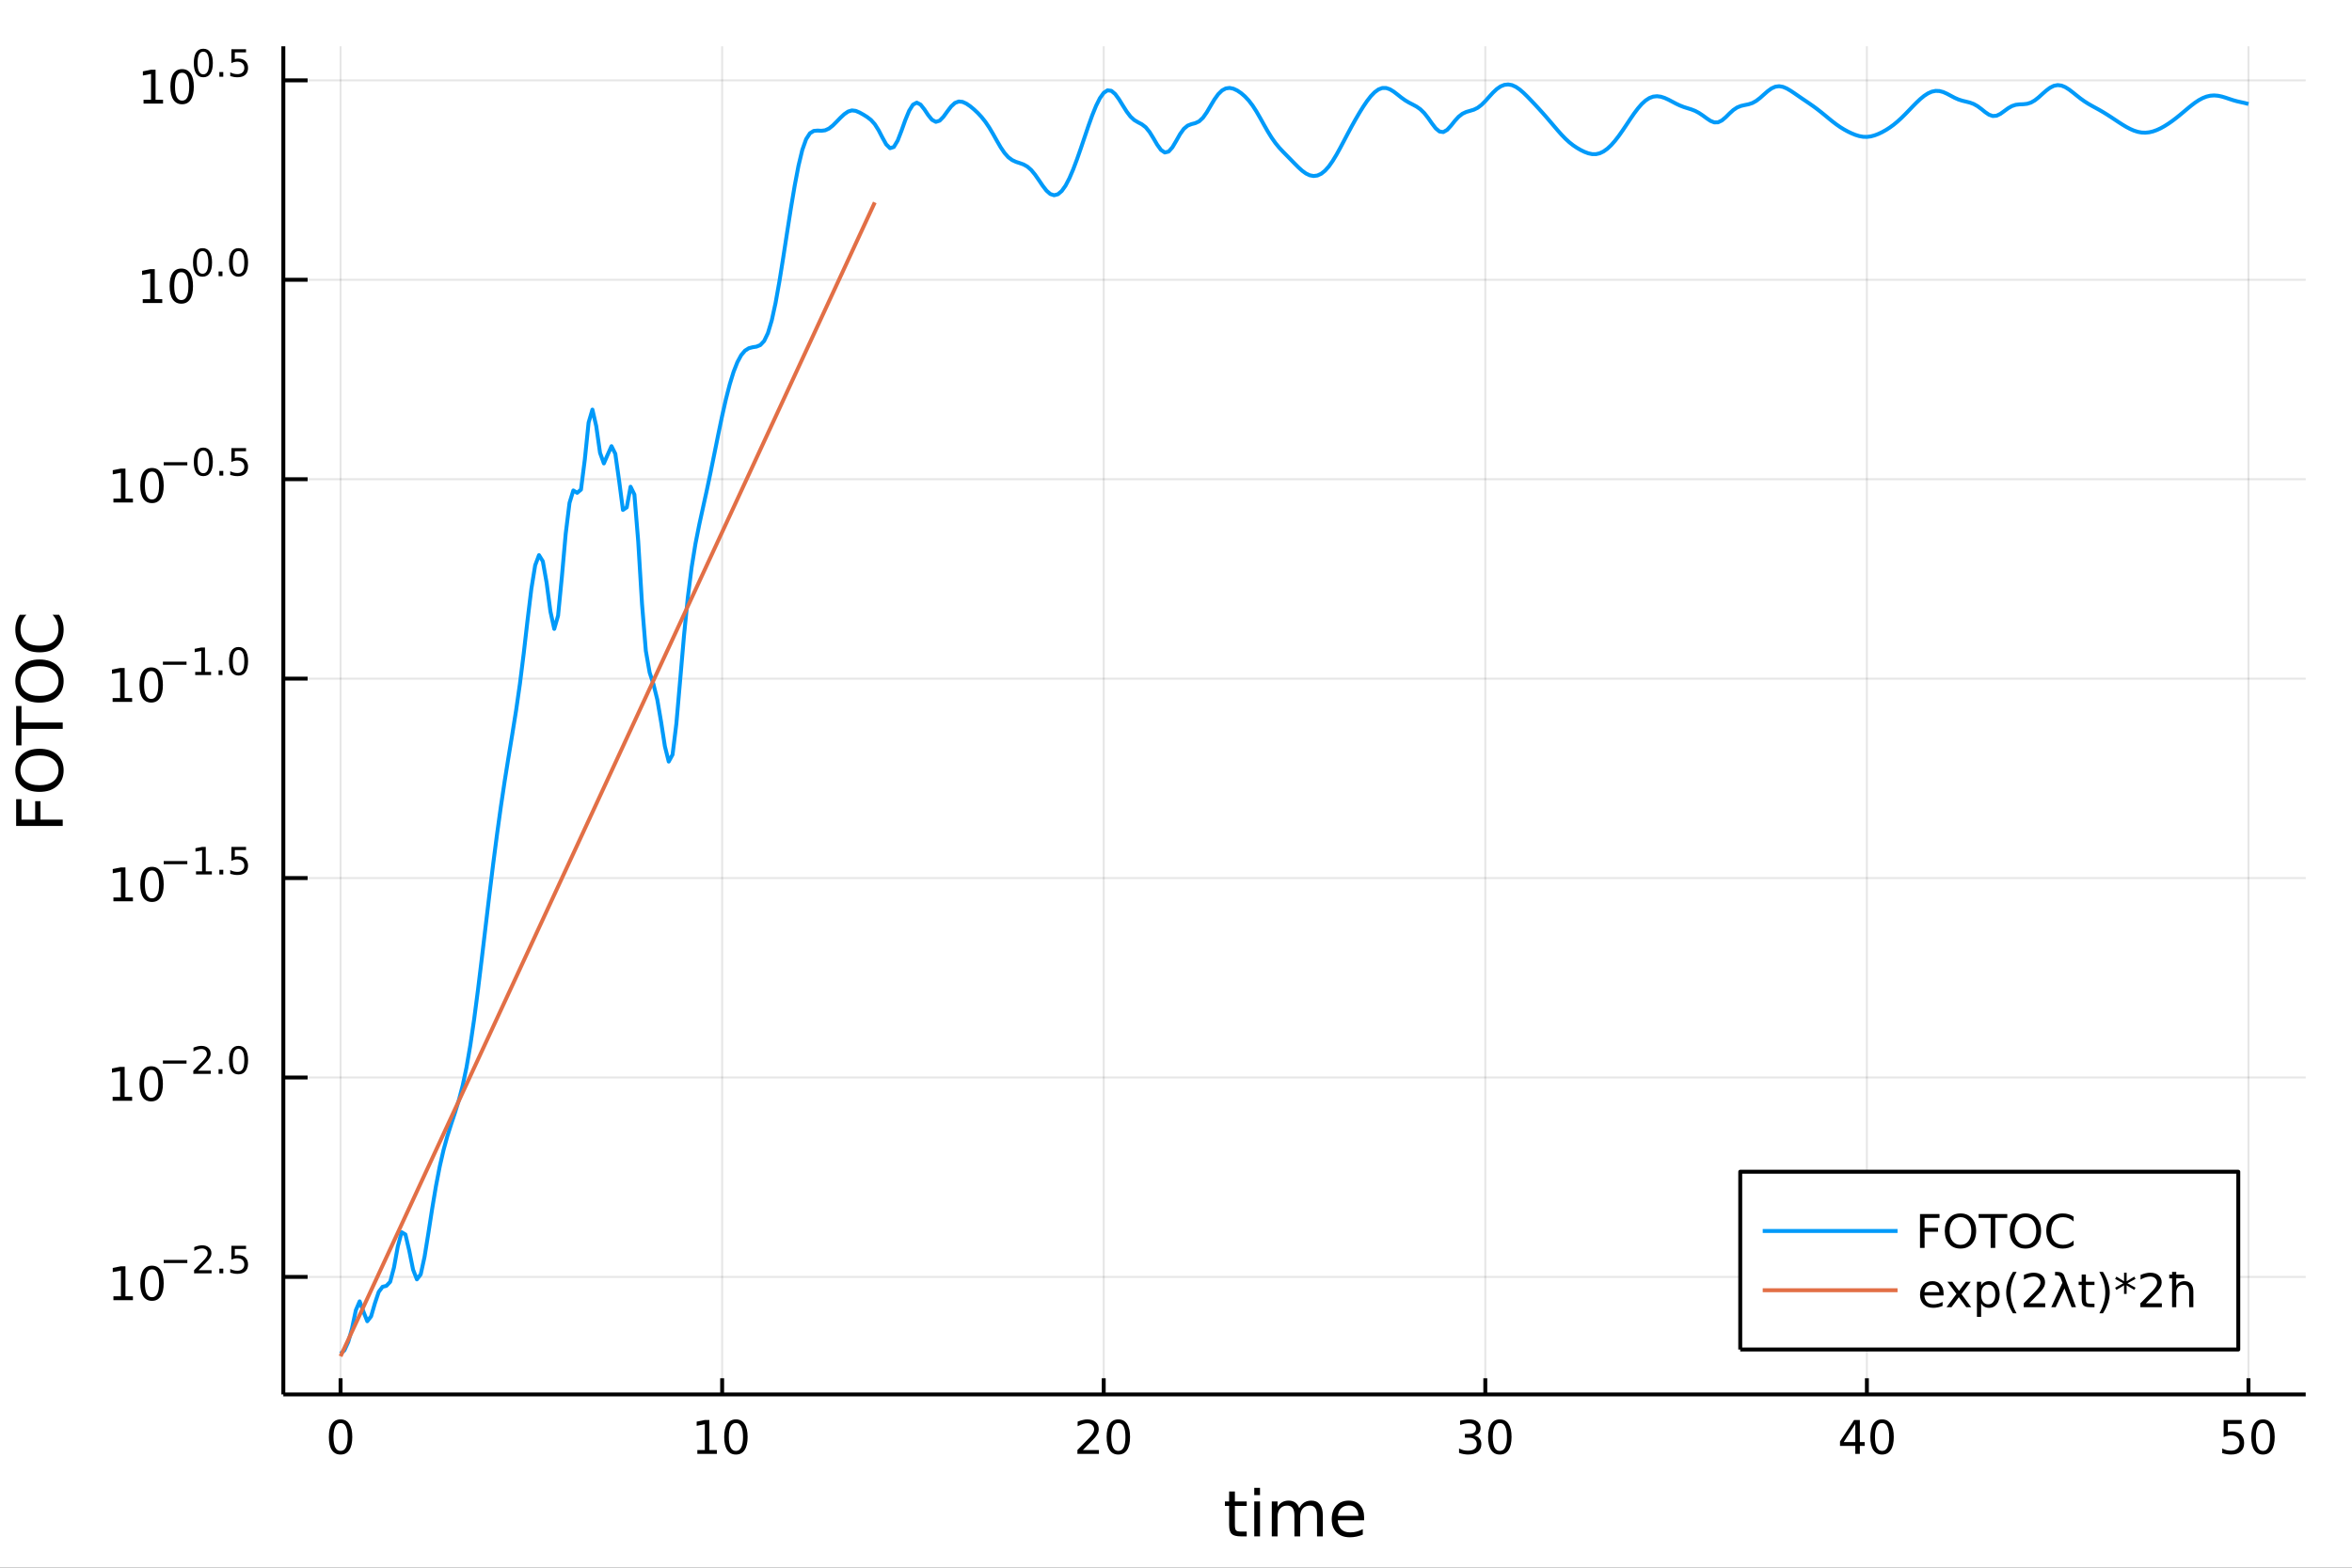 <?xml version="1.0" encoding="utf-8"?>
<svg xmlns="http://www.w3.org/2000/svg" xmlns:xlink="http://www.w3.org/1999/xlink" width="600" height="400" viewBox="0 0 2400 1600">
<rect x="0" y="0" width="2400" height="1600" fill="#333333" stroke="none"/>
<defs>
  <clipPath id="clip290">
    <rect x="0" y="0" width="2400" height="1600"/>
  </clipPath>
</defs>
<path clip-path="url(#clip290)" d="
M0 1600 L2400 1600 L2400 0 L0 0  Z
  " fill="#ffffff" fill-rule="evenodd" fill-opacity="1"/>
<defs>
  <clipPath id="clip291">
    <rect x="480" y="0" width="1681" height="1600"/>
  </clipPath>
</defs>
<path clip-path="url(#clip290)" d="
M289.119 1423.18 L2352.76 1423.18 L2352.76 47.244 L289.119 47.244  Z
  " fill="#ffffff" fill-rule="evenodd" fill-opacity="1"/>
<defs>
  <clipPath id="clip292">
    <rect x="289" y="47" width="2065" height="1377"/>
  </clipPath>
</defs>
<polyline clip-path="url(#clip292)" style="stroke:#000000; stroke-linecap:butt; stroke-linejoin:round; stroke-width:2; stroke-opacity:0.1; fill:none" points="
  347.524,1423.18 347.524,47.244 
  "/>
<polyline clip-path="url(#clip292)" style="stroke:#000000; stroke-linecap:butt; stroke-linejoin:round; stroke-width:2; stroke-opacity:0.1; fill:none" points="
  736.89,1423.18 736.89,47.244 
  "/>
<polyline clip-path="url(#clip292)" style="stroke:#000000; stroke-linecap:butt; stroke-linejoin:round; stroke-width:2; stroke-opacity:0.1; fill:none" points="
  1126.25,1423.18 1126.25,47.244 
  "/>
<polyline clip-path="url(#clip292)" style="stroke:#000000; stroke-linecap:butt; stroke-linejoin:round; stroke-width:2; stroke-opacity:0.1; fill:none" points="
  1515.62,1423.18 1515.62,47.244 
  "/>
<polyline clip-path="url(#clip292)" style="stroke:#000000; stroke-linecap:butt; stroke-linejoin:round; stroke-width:2; stroke-opacity:0.1; fill:none" points="
  1904.99,1423.18 1904.99,47.244 
  "/>
<polyline clip-path="url(#clip292)" style="stroke:#000000; stroke-linecap:butt; stroke-linejoin:round; stroke-width:2; stroke-opacity:0.1; fill:none" points="
  2294.35,1423.18 2294.35,47.244 
  "/>
<polyline clip-path="url(#clip290)" style="stroke:#000000; stroke-linecap:butt; stroke-linejoin:round; stroke-width:4; stroke-opacity:1; fill:none" points="
  289.119,1423.18 2352.76,1423.18 
  "/>
<polyline clip-path="url(#clip290)" style="stroke:#000000; stroke-linecap:butt; stroke-linejoin:round; stroke-width:4; stroke-opacity:1; fill:none" points="
  347.524,1423.18 347.524,1406.67 
  "/>
<polyline clip-path="url(#clip290)" style="stroke:#000000; stroke-linecap:butt; stroke-linejoin:round; stroke-width:4; stroke-opacity:1; fill:none" points="
  736.89,1423.18 736.89,1406.67 
  "/>
<polyline clip-path="url(#clip290)" style="stroke:#000000; stroke-linecap:butt; stroke-linejoin:round; stroke-width:4; stroke-opacity:1; fill:none" points="
  1126.25,1423.18 1126.25,1406.67 
  "/>
<polyline clip-path="url(#clip290)" style="stroke:#000000; stroke-linecap:butt; stroke-linejoin:round; stroke-width:4; stroke-opacity:1; fill:none" points="
  1515.62,1423.18 1515.62,1406.67 
  "/>
<polyline clip-path="url(#clip290)" style="stroke:#000000; stroke-linecap:butt; stroke-linejoin:round; stroke-width:4; stroke-opacity:1; fill:none" points="
  1904.99,1423.18 1904.99,1406.67 
  "/>
<polyline clip-path="url(#clip290)" style="stroke:#000000; stroke-linecap:butt; stroke-linejoin:round; stroke-width:4; stroke-opacity:1; fill:none" points="
  2294.35,1423.18 2294.35,1406.67 
  "/>
<path clip-path="url(#clip290)" d="M347.524 1452.37 Q343.913 1452.37 342.084 1455.94 Q340.279 1459.48 340.279 1466.61 Q340.279 1473.71 342.084 1477.28 Q343.913 1480.82 347.524 1480.82 Q351.158 1480.82 352.964 1477.28 Q354.793 1473.71 354.793 1466.61 Q354.793 1459.48 352.964 1455.94 Q351.158 1452.37 347.524 1452.37 M347.524 1448.67 Q353.334 1448.67 356.39 1453.27 Q359.469 1457.86 359.469 1466.61 Q359.469 1475.33 356.39 1479.94 Q353.334 1484.52 347.524 1484.52 Q341.714 1484.52 338.635 1479.94 Q335.58 1475.33 335.58 1466.61 Q335.58 1457.86 338.635 1453.27 Q341.714 1448.67 347.524 1448.67 Z" fill="#000000" fill-rule="evenodd" fill-opacity="1" /><path clip-path="url(#clip290)" d="M711.577 1479.92 L719.216 1479.92 L719.216 1453.55 L710.906 1455.22 L710.906 1450.96 L719.17 1449.29 L723.846 1449.29 L723.846 1479.92 L731.484 1479.92 L731.484 1483.85 L711.577 1483.85 L711.577 1479.92 Z" fill="#000000" fill-rule="evenodd" fill-opacity="1" /><path clip-path="url(#clip290)" d="M750.929 1452.37 Q747.318 1452.37 745.489 1455.94 Q743.684 1459.48 743.684 1466.61 Q743.684 1473.71 745.489 1477.28 Q747.318 1480.82 750.929 1480.82 Q754.563 1480.82 756.369 1477.28 Q758.197 1473.71 758.197 1466.61 Q758.197 1459.48 756.369 1455.94 Q754.563 1452.37 750.929 1452.37 M750.929 1448.67 Q756.739 1448.67 759.795 1453.27 Q762.873 1457.86 762.873 1466.61 Q762.873 1475.33 759.795 1479.94 Q756.739 1484.52 750.929 1484.52 Q745.119 1484.52 742.04 1479.94 Q738.984 1475.33 738.984 1466.61 Q738.984 1457.86 742.04 1453.27 Q745.119 1448.67 750.929 1448.67 Z" fill="#000000" fill-rule="evenodd" fill-opacity="1" /><path clip-path="url(#clip290)" d="M1105.03 1479.92 L1121.35 1479.92 L1121.35 1483.85 L1099.4 1483.85 L1099.4 1479.92 Q1102.07 1477.16 1106.65 1472.53 Q1111.26 1467.88 1112.44 1466.54 Q1114.68 1464.01 1115.56 1462.28 Q1116.46 1460.52 1116.46 1458.83 Q1116.46 1456.07 1114.52 1454.34 Q1112.6 1452.6 1109.5 1452.6 Q1107.3 1452.6 1104.84 1453.37 Q1102.41 1454.13 1099.63 1455.68 L1099.63 1450.96 Q1102.46 1449.82 1104.91 1449.25 Q1107.37 1448.67 1109.4 1448.67 Q1114.77 1448.67 1117.97 1451.35 Q1121.16 1454.04 1121.16 1458.53 Q1121.16 1460.66 1120.35 1462.58 Q1119.57 1464.48 1117.46 1467.07 Q1116.88 1467.74 1113.78 1470.96 Q1110.68 1474.15 1105.03 1479.92 Z" fill="#000000" fill-rule="evenodd" fill-opacity="1" /><path clip-path="url(#clip290)" d="M1141.16 1452.37 Q1137.55 1452.37 1135.72 1455.94 Q1133.92 1459.48 1133.92 1466.61 Q1133.92 1473.71 1135.72 1477.28 Q1137.55 1480.82 1141.16 1480.82 Q1144.8 1480.82 1146.6 1477.28 Q1148.43 1473.71 1148.43 1466.61 Q1148.43 1459.48 1146.6 1455.94 Q1144.8 1452.37 1141.16 1452.37 M1141.16 1448.67 Q1146.97 1448.67 1150.03 1453.27 Q1153.11 1457.86 1153.11 1466.61 Q1153.11 1475.33 1150.03 1479.94 Q1146.97 1484.52 1141.16 1484.52 Q1135.35 1484.52 1132.27 1479.94 Q1129.22 1475.33 1129.22 1466.61 Q1129.22 1457.86 1132.27 1453.27 Q1135.35 1448.67 1141.16 1448.67 Z" fill="#000000" fill-rule="evenodd" fill-opacity="1" /><path clip-path="url(#clip290)" d="M1504.46 1465.22 Q1507.82 1465.94 1509.69 1468.2 Q1511.59 1470.47 1511.59 1473.81 Q1511.59 1478.92 1508.07 1481.72 Q1504.56 1484.52 1498.07 1484.52 Q1495.9 1484.52 1493.58 1484.08 Q1491.29 1483.67 1488.84 1482.81 L1488.84 1478.3 Q1490.78 1479.43 1493.1 1480.01 Q1495.41 1480.59 1497.94 1480.59 Q1502.33 1480.59 1504.63 1478.85 Q1506.94 1477.12 1506.94 1473.81 Q1506.94 1470.75 1504.79 1469.04 Q1502.66 1467.3 1498.84 1467.3 L1494.81 1467.3 L1494.81 1463.46 L1499.02 1463.46 Q1502.47 1463.46 1504.3 1462.09 Q1506.13 1460.7 1506.13 1458.11 Q1506.13 1455.45 1504.23 1454.04 Q1502.36 1452.6 1498.84 1452.6 Q1496.92 1452.6 1494.72 1453.02 Q1492.52 1453.44 1489.88 1454.31 L1489.88 1450.15 Q1492.54 1449.41 1494.86 1449.04 Q1497.19 1448.67 1499.25 1448.67 Q1504.58 1448.67 1507.68 1451.1 Q1510.78 1453.5 1510.78 1457.63 Q1510.78 1460.5 1509.14 1462.49 Q1507.5 1464.45 1504.46 1465.22 Z" fill="#000000" fill-rule="evenodd" fill-opacity="1" /><path clip-path="url(#clip290)" d="M1530.46 1452.37 Q1526.85 1452.37 1525.02 1455.94 Q1523.21 1459.48 1523.21 1466.61 Q1523.21 1473.71 1525.02 1477.28 Q1526.85 1480.82 1530.46 1480.82 Q1534.09 1480.82 1535.9 1477.28 Q1537.73 1473.71 1537.73 1466.61 Q1537.73 1459.48 1535.9 1455.94 Q1534.09 1452.37 1530.46 1452.37 M1530.46 1448.67 Q1536.27 1448.67 1539.32 1453.27 Q1542.4 1457.86 1542.4 1466.61 Q1542.4 1475.33 1539.32 1479.94 Q1536.27 1484.52 1530.46 1484.52 Q1524.65 1484.52 1521.57 1479.94 Q1518.51 1475.33 1518.51 1466.61 Q1518.51 1457.86 1521.57 1453.27 Q1524.65 1448.67 1530.46 1448.67 Z" fill="#000000" fill-rule="evenodd" fill-opacity="1" /><path clip-path="url(#clip290)" d="M1893.16 1453.37 L1881.35 1471.81 L1893.16 1471.81 L1893.16 1453.37 M1891.93 1449.29 L1897.81 1449.29 L1897.81 1471.81 L1902.74 1471.81 L1902.74 1475.7 L1897.81 1475.7 L1897.81 1483.85 L1893.16 1483.85 L1893.16 1475.7 L1877.56 1475.7 L1877.56 1471.19 L1891.93 1449.29 Z" fill="#000000" fill-rule="evenodd" fill-opacity="1" /><path clip-path="url(#clip290)" d="M1920.47 1452.37 Q1916.86 1452.37 1915.03 1455.94 Q1913.23 1459.48 1913.23 1466.61 Q1913.23 1473.71 1915.03 1477.28 Q1916.86 1480.82 1920.47 1480.82 Q1924.11 1480.82 1925.91 1477.28 Q1927.74 1473.71 1927.74 1466.61 Q1927.74 1459.48 1925.91 1455.94 Q1924.11 1452.37 1920.47 1452.37 M1920.47 1448.67 Q1926.28 1448.67 1929.34 1453.27 Q1932.42 1457.86 1932.42 1466.61 Q1932.42 1475.33 1929.34 1479.94 Q1926.28 1484.52 1920.47 1484.52 Q1914.66 1484.52 1911.58 1479.94 Q1908.53 1475.33 1908.53 1466.61 Q1908.53 1457.86 1911.58 1453.27 Q1914.66 1448.67 1920.47 1448.67 Z" fill="#000000" fill-rule="evenodd" fill-opacity="1" /><path clip-path="url(#clip290)" d="M2269.05 1449.29 L2287.41 1449.29 L2287.41 1453.23 L2273.33 1453.23 L2273.33 1461.7 Q2274.35 1461.35 2275.37 1461.19 Q2276.39 1461 2277.41 1461 Q2283.19 1461 2286.57 1464.18 Q2289.95 1467.35 2289.95 1472.76 Q2289.95 1478.34 2286.48 1481.44 Q2283.01 1484.52 2276.69 1484.52 Q2274.51 1484.52 2272.24 1484.15 Q2270 1483.78 2267.59 1483.04 L2267.59 1478.34 Q2269.68 1479.48 2271.9 1480.03 Q2274.12 1480.59 2276.6 1480.59 Q2280.6 1480.59 2282.94 1478.48 Q2285.28 1476.38 2285.28 1472.76 Q2285.28 1469.15 2282.94 1467.05 Q2280.6 1464.94 2276.6 1464.94 Q2274.72 1464.94 2272.85 1465.36 Q2270.99 1465.77 2269.05 1466.65 L2269.05 1449.29 Z" fill="#000000" fill-rule="evenodd" fill-opacity="1" /><path clip-path="url(#clip290)" d="M2309.17 1452.37 Q2305.55 1452.37 2303.73 1455.94 Q2301.92 1459.48 2301.92 1466.61 Q2301.92 1473.71 2303.73 1477.28 Q2305.55 1480.82 2309.17 1480.82 Q2312.8 1480.82 2314.61 1477.28 Q2316.43 1473.71 2316.43 1466.61 Q2316.43 1459.48 2314.61 1455.94 Q2312.8 1452.37 2309.17 1452.37 M2309.17 1448.67 Q2314.98 1448.67 2318.03 1453.27 Q2321.11 1457.86 2321.11 1466.61 Q2321.11 1475.33 2318.03 1479.94 Q2314.98 1484.52 2309.17 1484.52 Q2303.36 1484.52 2300.28 1479.94 Q2297.22 1475.33 2297.22 1466.61 Q2297.22 1457.86 2300.28 1453.27 Q2303.36 1448.67 2309.17 1448.67 Z" fill="#000000" fill-rule="evenodd" fill-opacity="1" /><path clip-path="url(#clip290)" d="M1260.1 1522.27 L1260.1 1532.4 L1272.16 1532.4 L1272.16 1536.95 L1260.1 1536.95 L1260.1 1556.3 Q1260.1 1560.66 1261.28 1561.9 Q1262.48 1563.14 1266.14 1563.14 L1272.16 1563.14 L1272.16 1568.04 L1266.14 1568.04 Q1259.37 1568.04 1256.79 1565.53 Q1254.21 1562.98 1254.21 1556.3 L1254.21 1536.95 L1249.91 1536.95 L1249.91 1532.4 L1254.21 1532.4 L1254.21 1522.27 L1260.1 1522.27 Z" fill="#000000" fill-rule="evenodd" fill-opacity="1" /><path clip-path="url(#clip290)" d="M1279.86 1532.4 L1285.72 1532.4 L1285.72 1568.04 L1279.86 1568.04 L1279.86 1532.4 M1279.86 1518.52 L1285.72 1518.52 L1285.72 1525.93 L1279.86 1525.93 L1279.86 1518.52 Z" fill="#000000" fill-rule="evenodd" fill-opacity="1" /><path clip-path="url(#clip290)" d="M1325.73 1539.24 Q1327.92 1535.29 1330.98 1533.41 Q1334.04 1531.54 1338.17 1531.54 Q1343.74 1531.54 1346.77 1535.45 Q1349.79 1539.33 1349.79 1546.53 L1349.79 1568.04 L1343.9 1568.04 L1343.9 1546.72 Q1343.9 1541.59 1342.09 1539.11 Q1340.27 1536.63 1336.55 1536.63 Q1332 1536.63 1329.36 1539.65 Q1326.71 1542.68 1326.71 1547.9 L1326.71 1568.04 L1320.83 1568.04 L1320.83 1546.72 Q1320.83 1541.56 1319.01 1539.11 Q1317.2 1536.63 1313.41 1536.63 Q1308.92 1536.63 1306.28 1539.68 Q1303.64 1542.71 1303.64 1547.9 L1303.64 1568.04 L1297.75 1568.04 L1297.75 1532.4 L1303.64 1532.4 L1303.64 1537.93 Q1305.64 1534.66 1308.44 1533.1 Q1311.25 1531.54 1315.1 1531.54 Q1318.98 1531.54 1321.69 1533.51 Q1324.42 1535.48 1325.73 1539.24 Z" fill="#000000" fill-rule="evenodd" fill-opacity="1" /><path clip-path="url(#clip290)" d="M1391.96 1548.76 L1391.96 1551.62 L1365.04 1551.62 Q1365.42 1557.67 1368.66 1560.85 Q1371.94 1564 1377.77 1564 Q1381.14 1564 1384.29 1563.17 Q1387.48 1562.35 1390.59 1560.69 L1390.59 1566.23 Q1387.44 1567.57 1384.13 1568.27 Q1380.82 1568.97 1377.42 1568.97 Q1368.89 1568.97 1363.89 1564 Q1358.92 1559.04 1358.92 1550.57 Q1358.92 1541.82 1363.64 1536.69 Q1368.38 1531.54 1376.4 1531.54 Q1383.59 1531.54 1387.76 1536.18 Q1391.96 1540.8 1391.96 1548.76 M1386.11 1547.04 Q1386.04 1542.23 1383.4 1539.37 Q1380.79 1536.5 1376.46 1536.5 Q1371.56 1536.5 1368.6 1539.27 Q1365.67 1542.04 1365.23 1547.07 L1386.11 1547.04 Z" fill="#000000" fill-rule="evenodd" fill-opacity="1" /><polyline clip-path="url(#clip292)" style="stroke:#000000; stroke-linecap:butt; stroke-linejoin:round; stroke-width:2; stroke-opacity:0.1; fill:none" points="
  289.119,1303.24 2352.76,1303.24 
  "/>
<polyline clip-path="url(#clip292)" style="stroke:#000000; stroke-linecap:butt; stroke-linejoin:round; stroke-width:2; stroke-opacity:0.1; fill:none" points="
  289.119,1099.7 2352.76,1099.7 
  "/>
<polyline clip-path="url(#clip292)" style="stroke:#000000; stroke-linecap:butt; stroke-linejoin:round; stroke-width:2; stroke-opacity:0.1; fill:none" points="
  289.119,896.164 2352.76,896.164 
  "/>
<polyline clip-path="url(#clip292)" style="stroke:#000000; stroke-linecap:butt; stroke-linejoin:round; stroke-width:2; stroke-opacity:0.1; fill:none" points="
  289.119,692.625 2352.76,692.625 
  "/>
<polyline clip-path="url(#clip292)" style="stroke:#000000; stroke-linecap:butt; stroke-linejoin:round; stroke-width:2; stroke-opacity:0.1; fill:none" points="
  289.119,489.086 2352.76,489.086 
  "/>
<polyline clip-path="url(#clip292)" style="stroke:#000000; stroke-linecap:butt; stroke-linejoin:round; stroke-width:2; stroke-opacity:0.1; fill:none" points="
  289.119,285.548 2352.76,285.548 
  "/>
<polyline clip-path="url(#clip292)" style="stroke:#000000; stroke-linecap:butt; stroke-linejoin:round; stroke-width:2; stroke-opacity:0.1; fill:none" points="
  289.119,82.009 2352.76,82.009 
  "/>
<polyline clip-path="url(#clip290)" style="stroke:#000000; stroke-linecap:butt; stroke-linejoin:round; stroke-width:4; stroke-opacity:1; fill:none" points="
  289.119,1423.18 289.119,47.244 
  "/>
<polyline clip-path="url(#clip290)" style="stroke:#000000; stroke-linecap:butt; stroke-linejoin:round; stroke-width:4; stroke-opacity:1; fill:none" points="
  289.119,1303.24 313.883,1303.24 
  "/>
<polyline clip-path="url(#clip290)" style="stroke:#000000; stroke-linecap:butt; stroke-linejoin:round; stroke-width:4; stroke-opacity:1; fill:none" points="
  289.119,1099.7 313.883,1099.7 
  "/>
<polyline clip-path="url(#clip290)" style="stroke:#000000; stroke-linecap:butt; stroke-linejoin:round; stroke-width:4; stroke-opacity:1; fill:none" points="
  289.119,896.164 313.883,896.164 
  "/>
<polyline clip-path="url(#clip290)" style="stroke:#000000; stroke-linecap:butt; stroke-linejoin:round; stroke-width:4; stroke-opacity:1; fill:none" points="
  289.119,692.625 313.883,692.625 
  "/>
<polyline clip-path="url(#clip290)" style="stroke:#000000; stroke-linecap:butt; stroke-linejoin:round; stroke-width:4; stroke-opacity:1; fill:none" points="
  289.119,489.086 313.883,489.086 
  "/>
<polyline clip-path="url(#clip290)" style="stroke:#000000; stroke-linecap:butt; stroke-linejoin:round; stroke-width:4; stroke-opacity:1; fill:none" points="
  289.119,285.548 313.883,285.548 
  "/>
<polyline clip-path="url(#clip290)" style="stroke:#000000; stroke-linecap:butt; stroke-linejoin:round; stroke-width:4; stroke-opacity:1; fill:none" points="
  289.119,82.009 313.883,82.009 
  "/>
<path clip-path="url(#clip290)" d="M115.74 1323.03 L123.379 1323.03 L123.379 1296.67 L115.069 1298.34 L115.069 1294.08 L123.333 1292.41 L128.009 1292.41 L128.009 1323.03 L135.647 1323.03 L135.647 1326.97 L115.74 1326.97 L115.74 1323.03 Z" fill="#000000" fill-rule="evenodd" fill-opacity="1" /><path clip-path="url(#clip290)" d="M155.092 1295.49 Q151.481 1295.49 149.652 1299.05 Q147.846 1302.59 147.846 1309.72 Q147.846 1316.83 149.652 1320.4 Q151.481 1323.94 155.092 1323.94 Q158.726 1323.94 160.532 1320.4 Q162.36 1316.83 162.36 1309.72 Q162.36 1302.59 160.532 1299.05 Q158.726 1295.49 155.092 1295.49 M155.092 1291.78 Q160.902 1291.78 163.958 1296.39 Q167.036 1300.97 167.036 1309.72 Q167.036 1318.45 163.958 1323.06 Q160.902 1327.64 155.092 1327.64 Q149.282 1327.64 146.203 1323.06 Q143.147 1318.45 143.147 1309.72 Q143.147 1300.97 146.203 1296.39 Q149.282 1291.78 155.092 1291.78 Z" fill="#000000" fill-rule="evenodd" fill-opacity="1" /><path clip-path="url(#clip290)" d="M167.036 1285.89 L191.148 1285.89 L191.148 1289.08 L167.036 1289.08 L167.036 1285.89 Z" fill="#000000" fill-rule="evenodd" fill-opacity="1" /><path clip-path="url(#clip290)" d="M202.621 1296.36 L215.88 1296.36 L215.88 1299.56 L198.05 1299.56 L198.05 1296.36 Q200.213 1294.12 203.937 1290.36 Q207.68 1286.58 208.639 1285.49 Q210.463 1283.44 211.178 1282.03 Q211.912 1280.6 211.912 1279.23 Q211.912 1276.99 210.332 1275.58 Q208.771 1274.17 206.25 1274.17 Q204.464 1274.17 202.47 1274.79 Q200.495 1275.41 198.238 1276.67 L198.238 1272.83 Q200.533 1271.91 202.526 1271.44 Q204.52 1270.97 206.175 1270.97 Q210.539 1270.97 213.134 1273.15 Q215.73 1275.33 215.73 1278.98 Q215.73 1280.71 215.071 1282.27 Q214.432 1283.82 212.72 1285.92 Q212.25 1286.47 209.73 1289.08 Q207.21 1291.68 202.621 1296.36 Z" fill="#000000" fill-rule="evenodd" fill-opacity="1" /><path clip-path="url(#clip290)" d="M223.854 1294.78 L227.823 1294.78 L227.823 1299.56 L223.854 1299.56 L223.854 1294.78 Z" fill="#000000" fill-rule="evenodd" fill-opacity="1" /><path clip-path="url(#clip290)" d="M236.136 1271.48 L251.051 1271.48 L251.051 1274.68 L239.615 1274.68 L239.615 1281.56 Q240.443 1281.28 241.27 1281.15 Q242.098 1281 242.926 1281 Q247.627 1281 250.373 1283.57 Q253.119 1286.15 253.119 1290.55 Q253.119 1295.08 250.298 1297.6 Q247.477 1300.1 242.343 1300.1 Q240.575 1300.1 238.731 1299.8 Q236.907 1299.5 234.951 1298.9 L234.951 1295.08 Q236.644 1296 238.449 1296.46 Q240.255 1296.91 242.267 1296.91 Q245.521 1296.91 247.421 1295.2 Q249.32 1293.48 249.32 1290.55 Q249.32 1287.62 247.421 1285.9 Q245.521 1284.19 242.267 1284.19 Q240.744 1284.19 239.22 1284.53 Q237.716 1284.87 236.136 1285.59 L236.136 1271.48 Z" fill="#000000" fill-rule="evenodd" fill-opacity="1" /><path clip-path="url(#clip290)" d="M114.931 1119.5 L122.57 1119.5 L122.57 1093.13 L114.26 1094.8 L114.26 1090.54 L122.524 1088.87 L127.2 1088.87 L127.2 1119.5 L134.839 1119.5 L134.839 1123.43 L114.931 1123.43 L114.931 1119.5 Z" fill="#000000" fill-rule="evenodd" fill-opacity="1" /><path clip-path="url(#clip290)" d="M154.283 1091.95 Q150.672 1091.95 148.843 1095.51 Q147.038 1099.06 147.038 1106.19 Q147.038 1113.29 148.843 1116.86 Q150.672 1120.4 154.283 1120.4 Q157.917 1120.4 159.723 1116.86 Q161.552 1113.29 161.552 1106.19 Q161.552 1099.06 159.723 1095.51 Q157.917 1091.95 154.283 1091.95 M154.283 1088.25 Q160.093 1088.25 163.149 1092.85 Q166.227 1097.44 166.227 1106.19 Q166.227 1114.91 163.149 1119.52 Q160.093 1124.1 154.283 1124.1 Q148.473 1124.1 145.394 1119.52 Q142.339 1114.91 142.339 1106.19 Q142.339 1097.44 145.394 1092.85 Q148.473 1088.25 154.283 1088.25 Z" fill="#000000" fill-rule="evenodd" fill-opacity="1" /><path clip-path="url(#clip290)" d="M166.227 1082.35 L190.339 1082.35 L190.339 1085.54 L166.227 1085.54 L166.227 1082.35 Z" fill="#000000" fill-rule="evenodd" fill-opacity="1" /><path clip-path="url(#clip290)" d="M201.812 1092.82 L215.071 1092.82 L215.071 1096.02 L197.241 1096.02 L197.241 1092.82 Q199.404 1090.58 203.128 1086.82 Q206.871 1083.04 207.83 1081.95 Q209.655 1079.9 210.369 1078.49 Q211.103 1077.06 211.103 1075.69 Q211.103 1073.45 209.523 1072.04 Q207.962 1070.63 205.442 1070.63 Q203.655 1070.63 201.661 1071.25 Q199.686 1071.87 197.43 1073.13 L197.43 1069.29 Q199.724 1068.37 201.718 1067.9 Q203.711 1067.43 205.366 1067.43 Q209.73 1067.43 212.325 1069.61 Q214.921 1071.8 214.921 1075.44 Q214.921 1077.17 214.263 1078.74 Q213.623 1080.28 211.912 1082.38 Q211.441 1082.93 208.921 1085.54 Q206.401 1088.14 201.812 1092.82 Z" fill="#000000" fill-rule="evenodd" fill-opacity="1" /><path clip-path="url(#clip290)" d="M223.046 1091.24 L227.014 1091.24 L227.014 1096.02 L223.046 1096.02 L223.046 1091.24 Z" fill="#000000" fill-rule="evenodd" fill-opacity="1" /><path clip-path="url(#clip290)" d="M243.415 1070.44 Q240.481 1070.44 238.995 1073.34 Q237.528 1076.22 237.528 1082.01 Q237.528 1087.78 238.995 1090.68 Q240.481 1093.56 243.415 1093.56 Q246.367 1093.56 247.834 1090.68 Q249.32 1087.78 249.32 1082.01 Q249.32 1076.22 247.834 1073.34 Q246.367 1070.44 243.415 1070.44 M243.415 1067.43 Q248.135 1067.43 250.618 1071.18 Q253.119 1074.9 253.119 1082.01 Q253.119 1089.1 250.618 1092.84 Q248.135 1096.57 243.415 1096.57 Q238.694 1096.57 236.192 1092.84 Q233.71 1089.1 233.71 1082.01 Q233.71 1074.9 236.192 1071.18 Q238.694 1067.43 243.415 1067.43 Z" fill="#000000" fill-rule="evenodd" fill-opacity="1" /><path clip-path="url(#clip290)" d="M115.74 915.957 L123.379 915.957 L123.379 889.591 L115.069 891.258 L115.069 886.998 L123.333 885.332 L128.009 885.332 L128.009 915.957 L135.647 915.957 L135.647 919.892 L115.74 919.892 L115.74 915.957 Z" fill="#000000" fill-rule="evenodd" fill-opacity="1" /><path clip-path="url(#clip290)" d="M155.092 888.411 Q151.481 888.411 149.652 891.975 Q147.846 895.517 147.846 902.647 Q147.846 909.753 149.652 913.318 Q151.481 916.859 155.092 916.859 Q158.726 916.859 160.532 913.318 Q162.36 909.753 162.36 902.647 Q162.36 895.517 160.532 891.975 Q158.726 888.411 155.092 888.411 M155.092 884.707 Q160.902 884.707 163.958 889.313 Q167.036 893.897 167.036 902.647 Q167.036 911.373 163.958 915.98 Q160.902 920.563 155.092 920.563 Q149.282 920.563 146.203 915.98 Q143.147 911.373 143.147 902.647 Q143.147 893.897 146.203 889.313 Q149.282 884.707 155.092 884.707 Z" fill="#000000" fill-rule="evenodd" fill-opacity="1" /><path clip-path="url(#clip290)" d="M167.036 878.808 L191.148 878.808 L191.148 882.006 L167.036 882.006 L167.036 878.808 Z" fill="#000000" fill-rule="evenodd" fill-opacity="1" /><path clip-path="url(#clip290)" d="M200.006 889.284 L206.213 889.284 L206.213 867.862 L199.461 869.216 L199.461 865.756 L206.175 864.401 L209.974 864.401 L209.974 889.284 L216.181 889.284 L216.181 892.481 L200.006 892.481 L200.006 889.284 Z" fill="#000000" fill-rule="evenodd" fill-opacity="1" /><path clip-path="url(#clip290)" d="M223.854 887.704 L227.823 887.704 L227.823 892.481 L223.854 892.481 L223.854 887.704 Z" fill="#000000" fill-rule="evenodd" fill-opacity="1" /><path clip-path="url(#clip290)" d="M236.136 864.401 L251.051 864.401 L251.051 867.599 L239.615 867.599 L239.615 874.482 Q240.443 874.2 241.27 874.069 Q242.098 873.918 242.926 873.918 Q247.627 873.918 250.373 876.495 Q253.119 879.071 253.119 883.473 Q253.119 888.005 250.298 890.525 Q247.477 893.027 242.343 893.027 Q240.575 893.027 238.731 892.726 Q236.907 892.425 234.951 891.823 L234.951 888.005 Q236.644 888.927 238.449 889.378 Q240.255 889.83 242.267 889.83 Q245.521 889.83 247.421 888.118 Q249.32 886.407 249.32 883.473 Q249.32 880.538 247.421 878.827 Q245.521 877.115 242.267 877.115 Q240.744 877.115 239.22 877.454 Q237.716 877.793 236.136 878.507 L236.136 864.401 Z" fill="#000000" fill-rule="evenodd" fill-opacity="1" /><path clip-path="url(#clip290)" d="M114.931 712.418 L122.57 712.418 L122.57 686.052 L114.26 687.719 L114.26 683.46 L122.524 681.793 L127.2 681.793 L127.2 712.418 L134.839 712.418 L134.839 716.353 L114.931 716.353 L114.931 712.418 Z" fill="#000000" fill-rule="evenodd" fill-opacity="1" /><path clip-path="url(#clip290)" d="M154.283 684.872 Q150.672 684.872 148.843 688.436 Q147.038 691.978 147.038 699.108 Q147.038 706.214 148.843 709.779 Q150.672 713.321 154.283 713.321 Q157.917 713.321 159.723 709.779 Q161.552 706.214 161.552 699.108 Q161.552 691.978 159.723 688.436 Q157.917 684.872 154.283 684.872 M154.283 681.168 Q160.093 681.168 163.149 685.774 Q166.227 690.358 166.227 699.108 Q166.227 707.834 163.149 712.441 Q160.093 717.024 154.283 717.024 Q148.473 717.024 145.394 712.441 Q142.339 707.834 142.339 699.108 Q142.339 690.358 145.394 685.774 Q148.473 681.168 154.283 681.168 Z" fill="#000000" fill-rule="evenodd" fill-opacity="1" /><path clip-path="url(#clip290)" d="M166.227 675.269 L190.339 675.269 L190.339 678.467 L166.227 678.467 L166.227 675.269 Z" fill="#000000" fill-rule="evenodd" fill-opacity="1" /><path clip-path="url(#clip290)" d="M199.197 685.745 L205.404 685.745 L205.404 664.323 L198.652 665.677 L198.652 662.217 L205.366 660.863 L209.166 660.863 L209.166 685.745 L215.372 685.745 L215.372 688.943 L199.197 688.943 L199.197 685.745 Z" fill="#000000" fill-rule="evenodd" fill-opacity="1" /><path clip-path="url(#clip290)" d="M223.046 684.165 L227.014 684.165 L227.014 688.943 L223.046 688.943 L223.046 684.165 Z" fill="#000000" fill-rule="evenodd" fill-opacity="1" /><path clip-path="url(#clip290)" d="M243.415 663.364 Q240.481 663.364 238.995 666.26 Q237.528 669.138 237.528 674.931 Q237.528 680.705 238.995 683.601 Q240.481 686.479 243.415 686.479 Q246.367 686.479 247.834 683.601 Q249.32 680.705 249.32 674.931 Q249.32 669.138 247.834 666.26 Q246.367 663.364 243.415 663.364 M243.415 660.355 Q248.135 660.355 250.618 664.097 Q253.119 667.821 253.119 674.931 Q253.119 682.021 250.618 685.764 Q248.135 689.488 243.415 689.488 Q238.694 689.488 236.192 685.764 Q233.71 682.021 233.71 674.931 Q233.71 667.821 236.192 664.097 Q238.694 660.355 243.415 660.355 Z" fill="#000000" fill-rule="evenodd" fill-opacity="1" /><path clip-path="url(#clip290)" d="M115.74 508.879 L123.379 508.879 L123.379 482.513 L115.069 484.18 L115.069 479.921 L123.333 478.254 L128.009 478.254 L128.009 508.879 L135.647 508.879 L135.647 512.814 L115.74 512.814 L115.74 508.879 Z" fill="#000000" fill-rule="evenodd" fill-opacity="1" /><path clip-path="url(#clip290)" d="M155.092 481.333 Q151.481 481.333 149.652 484.898 Q147.846 488.439 147.846 495.569 Q147.846 502.675 149.652 506.24 Q151.481 509.782 155.092 509.782 Q158.726 509.782 160.532 506.24 Q162.36 502.675 162.36 495.569 Q162.36 488.439 160.532 484.898 Q158.726 481.333 155.092 481.333 M155.092 477.629 Q160.902 477.629 163.958 482.236 Q167.036 486.819 167.036 495.569 Q167.036 504.296 163.958 508.902 Q160.902 513.485 155.092 513.485 Q149.282 513.485 146.203 508.902 Q143.147 504.296 143.147 495.569 Q143.147 486.819 146.203 482.236 Q149.282 477.629 155.092 477.629 Z" fill="#000000" fill-rule="evenodd" fill-opacity="1" /><path clip-path="url(#clip290)" d="M167.036 471.73 L191.148 471.73 L191.148 474.928 L167.036 474.928 L167.036 471.73 Z" fill="#000000" fill-rule="evenodd" fill-opacity="1" /><path clip-path="url(#clip290)" d="M207.473 459.825 Q204.539 459.825 203.053 462.721 Q201.586 465.599 201.586 471.392 Q201.586 477.166 203.053 480.062 Q204.539 482.94 207.473 482.94 Q210.426 482.94 211.893 480.062 Q213.379 477.166 213.379 471.392 Q213.379 465.599 211.893 462.721 Q210.426 459.825 207.473 459.825 M207.473 456.816 Q212.194 456.816 214.676 460.559 Q217.178 464.283 217.178 471.392 Q217.178 478.482 214.676 482.225 Q212.194 485.949 207.473 485.949 Q202.752 485.949 200.251 482.225 Q197.768 478.482 197.768 471.392 Q197.768 464.283 200.251 460.559 Q202.752 456.816 207.473 456.816 Z" fill="#000000" fill-rule="evenodd" fill-opacity="1" /><path clip-path="url(#clip290)" d="M223.854 480.626 L227.823 480.626 L227.823 485.404 L223.854 485.404 L223.854 480.626 Z" fill="#000000" fill-rule="evenodd" fill-opacity="1" /><path clip-path="url(#clip290)" d="M236.136 457.324 L251.051 457.324 L251.051 460.521 L239.615 460.521 L239.615 467.405 Q240.443 467.123 241.27 466.991 Q242.098 466.84 242.926 466.84 Q247.627 466.84 250.373 469.417 Q253.119 471.994 253.119 476.395 Q253.119 480.927 250.298 483.448 Q247.477 485.949 242.343 485.949 Q240.575 485.949 238.731 485.648 Q236.907 485.347 234.951 484.745 L234.951 480.927 Q236.644 481.849 238.449 482.3 Q240.255 482.752 242.267 482.752 Q245.521 482.752 247.421 481.04 Q249.32 479.329 249.32 476.395 Q249.32 473.461 247.421 471.749 Q245.521 470.038 242.267 470.038 Q240.744 470.038 239.22 470.376 Q237.716 470.715 236.136 471.429 L236.136 457.324 Z" fill="#000000" fill-rule="evenodd" fill-opacity="1" /><path clip-path="url(#clip290)" d="M145.663 305.34 L153.302 305.34 L153.302 278.974 L144.992 280.641 L144.992 276.382 L153.256 274.715 L157.932 274.715 L157.932 305.34 L165.571 305.34 L165.571 309.275 L145.663 309.275 L145.663 305.34 Z" fill="#000000" fill-rule="evenodd" fill-opacity="1" /><path clip-path="url(#clip290)" d="M185.015 277.794 Q181.404 277.794 179.575 281.359 Q177.77 284.9 177.77 292.03 Q177.77 299.136 179.575 302.701 Q181.404 306.243 185.015 306.243 Q188.649 306.243 190.455 302.701 Q192.283 299.136 192.283 292.03 Q192.283 284.9 190.455 281.359 Q188.649 277.794 185.015 277.794 M185.015 274.09 Q190.825 274.09 193.881 278.697 Q196.959 283.28 196.959 292.03 Q196.959 300.757 193.881 305.363 Q190.825 309.946 185.015 309.946 Q179.205 309.946 176.126 305.363 Q173.071 300.757 173.071 292.03 Q173.071 283.28 176.126 278.697 Q179.205 274.09 185.015 274.09 Z" fill="#000000" fill-rule="evenodd" fill-opacity="1" /><path clip-path="url(#clip290)" d="M206.664 256.286 Q203.73 256.286 202.244 259.183 Q200.777 262.06 200.777 267.853 Q200.777 273.627 202.244 276.523 Q203.73 279.401 206.664 279.401 Q209.617 279.401 211.084 276.523 Q212.57 273.627 212.57 267.853 Q212.57 262.06 211.084 259.183 Q209.617 256.286 206.664 256.286 M206.664 253.277 Q211.385 253.277 213.868 257.02 Q216.369 260.744 216.369 267.853 Q216.369 274.944 213.868 278.686 Q211.385 282.41 206.664 282.41 Q201.943 282.41 199.442 278.686 Q196.959 274.944 196.959 267.853 Q196.959 260.744 199.442 257.02 Q201.943 253.277 206.664 253.277 Z" fill="#000000" fill-rule="evenodd" fill-opacity="1" /><path clip-path="url(#clip290)" d="M223.046 277.088 L227.014 277.088 L227.014 281.865 L223.046 281.865 L223.046 277.088 Z" fill="#000000" fill-rule="evenodd" fill-opacity="1" /><path clip-path="url(#clip290)" d="M243.415 256.286 Q240.481 256.286 238.995 259.183 Q237.528 262.06 237.528 267.853 Q237.528 273.627 238.995 276.523 Q240.481 279.401 243.415 279.401 Q246.367 279.401 247.834 276.523 Q249.32 273.627 249.32 267.853 Q249.32 262.06 247.834 259.183 Q246.367 256.286 243.415 256.286 M243.415 253.277 Q248.135 253.277 250.618 257.02 Q253.119 260.744 253.119 267.853 Q253.119 274.944 250.618 278.686 Q248.135 282.41 243.415 282.41 Q238.694 282.41 236.192 278.686 Q233.71 274.944 233.71 267.853 Q233.71 260.744 236.192 257.02 Q238.694 253.277 243.415 253.277 Z" fill="#000000" fill-rule="evenodd" fill-opacity="1" /><path clip-path="url(#clip290)" d="M146.472 101.801 L154.111 101.801 L154.111 75.436 L145.801 77.102 L145.801 72.843 L154.065 71.176 L158.741 71.176 L158.741 101.801 L166.379 101.801 L166.379 105.736 L146.472 105.736 L146.472 101.801 Z" fill="#000000" fill-rule="evenodd" fill-opacity="1" /><path clip-path="url(#clip290)" d="M185.824 74.255 Q182.213 74.255 180.384 77.82 Q178.578 81.361 178.578 88.491 Q178.578 95.597 180.384 99.162 Q182.213 102.704 185.824 102.704 Q189.458 102.704 191.264 99.162 Q193.092 95.597 193.092 88.491 Q193.092 81.361 191.264 77.82 Q189.458 74.255 185.824 74.255 M185.824 70.551 Q191.634 70.551 194.689 75.158 Q197.768 79.741 197.768 88.491 Q197.768 97.218 194.689 101.824 Q191.634 106.408 185.824 106.408 Q180.014 106.408 176.935 101.824 Q173.879 97.218 173.879 88.491 Q173.879 79.741 176.935 75.158 Q180.014 70.551 185.824 70.551 Z" fill="#000000" fill-rule="evenodd" fill-opacity="1" /><path clip-path="url(#clip290)" d="M207.473 52.747 Q204.539 52.747 203.053 55.644 Q201.586 58.521 201.586 64.314 Q201.586 70.088 203.053 72.984 Q204.539 75.862 207.473 75.862 Q210.426 75.862 211.893 72.984 Q213.379 70.088 213.379 64.314 Q213.379 58.521 211.893 55.644 Q210.426 52.747 207.473 52.747 M207.473 49.738 Q212.194 49.738 214.676 53.481 Q217.178 57.205 217.178 64.314 Q217.178 71.405 214.676 75.147 Q212.194 78.871 207.473 78.871 Q202.752 78.871 200.251 75.147 Q197.768 71.405 197.768 64.314 Q197.768 57.205 200.251 53.481 Q202.752 49.738 207.473 49.738 Z" fill="#000000" fill-rule="evenodd" fill-opacity="1" /><path clip-path="url(#clip290)" d="M223.854 73.549 L227.823 73.549 L227.823 78.326 L223.854 78.326 L223.854 73.549 Z" fill="#000000" fill-rule="evenodd" fill-opacity="1" /><path clip-path="url(#clip290)" d="M236.136 50.246 L251.051 50.246 L251.051 53.443 L239.615 53.443 L239.615 60.327 Q240.443 60.045 241.27 59.913 Q242.098 59.763 242.926 59.763 Q247.627 59.763 250.373 62.339 Q253.119 64.916 253.119 69.317 Q253.119 73.85 250.298 76.37 Q247.477 78.871 242.343 78.871 Q240.575 78.871 238.731 78.57 Q236.907 78.269 234.951 77.668 L234.951 73.85 Q236.644 74.771 238.449 75.223 Q240.255 75.674 242.267 75.674 Q245.521 75.674 247.421 73.963 Q249.32 72.251 249.32 69.317 Q249.32 66.383 247.421 64.671 Q245.521 62.96 242.267 62.96 Q240.744 62.96 239.22 63.298 Q237.716 63.637 236.136 64.352 L236.136 50.246 Z" fill="#000000" fill-rule="evenodd" fill-opacity="1" /><path clip-path="url(#clip290)" d="M16.484 842.967 L16.484 815.659 L21.895 815.659 L21.895 836.538 L35.9 836.538 L35.9 817.696 L41.31 817.696 L41.31 836.538 L64.004 836.538 L64.004 842.967 L16.484 842.967 Z" fill="#000000" fill-rule="evenodd" fill-opacity="1" /><path clip-path="url(#clip290)" d="M20.845 786.185 Q20.845 793.188 26.064 797.325 Q31.284 801.431 40.292 801.431 Q49.267 801.431 54.487 797.325 Q59.707 793.188 59.707 786.185 Q59.707 779.183 54.487 775.109 Q49.267 771.003 40.292 771.003 Q31.284 771.003 26.064 775.109 Q20.845 779.183 20.845 786.185 M15.625 786.185 Q15.625 776.191 22.341 770.207 Q29.025 764.224 40.292 764.224 Q51.527 764.224 58.243 770.207 Q64.927 776.191 64.927 786.185 Q64.927 796.211 58.243 802.227 Q51.559 808.211 40.292 808.211 Q29.025 808.211 22.341 802.227 Q15.625 796.211 15.625 786.185 Z" fill="#000000" fill-rule="evenodd" fill-opacity="1" /><path clip-path="url(#clip290)" d="M16.484 760.754 L16.484 720.555 L21.895 720.555 L21.895 737.424 L64.004 737.424 L64.004 743.885 L21.895 743.885 L21.895 760.754 L16.484 760.754 Z" fill="#000000" fill-rule="evenodd" fill-opacity="1" /><path clip-path="url(#clip290)" d="M20.845 695.06 Q20.845 702.063 26.064 706.2 Q31.284 710.306 40.292 710.306 Q49.267 710.306 54.487 706.2 Q59.707 702.063 59.707 695.06 Q59.707 688.058 54.487 683.984 Q49.267 679.878 40.292 679.878 Q31.284 679.878 26.064 683.984 Q20.845 688.058 20.845 695.06 M15.625 695.06 Q15.625 685.066 22.341 679.082 Q29.025 673.099 40.292 673.099 Q51.527 673.099 58.243 679.082 Q64.927 685.066 64.927 695.06 Q64.927 705.086 58.243 711.102 Q51.559 717.086 40.292 717.086 Q29.025 717.086 22.341 711.102 Q15.625 705.086 15.625 695.06 Z" fill="#000000" fill-rule="evenodd" fill-opacity="1" /><path clip-path="url(#clip290)" d="M20.144 627.456 L26.924 627.456 Q23.9 630.703 22.404 634.395 Q20.908 638.055 20.908 642.193 Q20.908 650.341 25.905 654.67 Q30.871 658.999 40.292 658.999 Q49.681 658.999 54.678 654.67 Q59.644 650.341 59.644 642.193 Q59.644 638.055 58.148 634.395 Q56.652 630.703 53.628 627.456 L60.344 627.456 Q62.636 630.83 63.781 634.618 Q64.927 638.374 64.927 642.575 Q64.927 653.365 58.339 659.571 Q51.718 665.778 40.292 665.778 Q28.834 665.778 22.245 659.571 Q15.625 653.365 15.625 642.575 Q15.625 638.31 16.771 634.554 Q17.885 630.767 20.144 627.456 Z" fill="#000000" fill-rule="evenodd" fill-opacity="1" /><polyline clip-path="url(#clip292)" style="stroke:#009af9; stroke-linecap:butt; stroke-linejoin:round; stroke-width:4; stroke-opacity:1; fill:none" points="
  347.524,1381.5 351.418,1378.25 355.311,1369.7 359.205,1355.79 363.099,1337.26 366.992,1328.18 370.886,1338.73 374.78,1348.48 378.673,1343.49 382.567,1330.1 
  386.461,1318.53 390.354,1313.31 394.248,1312.38 398.142,1308.24 402.035,1293.54 405.929,1272.07 409.823,1257.59 413.716,1259.95 417.61,1276.45 421.504,1295.82 
  425.397,1305.75 429.291,1300.62 433.185,1282.9 437.078,1258.85 440.972,1233.72 444.866,1210.47 448.759,1190.34 452.653,1173.46 456.546,1159.35 460.44,1147.07 
  464.334,1135.37 468.227,1122.8 472.121,1107.88 476.015,1089.44 479.908,1066.88 483.802,1040.31 487.696,1010.53 491.589,978.619 495.483,945.819 499.377,913.195 
  503.27,881.558 507.164,851.542 511.058,823.453 514.951,797.351 518.845,772.965 522.739,749.373 526.632,725.054 530.526,697.955 534.42,666.818 538.313,632.956 
  542.207,600.916 546.101,576.956 549.994,566.557 553.888,572.829 557.781,594.807 561.675,624.206 565.569,641.862 569.462,628.35 573.356,588.544 577.25,544.713 
  581.143,513.232 585.037,500.557 588.931,502.968 592.824,499.71 596.718,469.227 600.612,431.334 604.505,418.05 608.399,434.843 612.293,462.208 616.186,472.986 
  620.08,464.034 623.974,455.365 627.867,463.145 631.761,490.677 635.655,520.455 639.548,517.815 643.442,496.762 647.336,504.712 651.229,552.377 655.123,616.433 
  659.016,664.275 662.91,686.451 666.804,698.354 670.697,713.957 674.591,736.769 678.485,761.819 682.378,777.277 686.272,770.194 690.166,738.658 694.059,693.962 
  697.953,648.756 701.847,609.886 705.74,579.056 709.634,555.05 713.528,535.426 717.421,517.676 721.315,499.988 725.209,481.529 729.102,462.342 732.996,443.027 
  736.89,424.391 740.783,407.208 744.677,392.095 748.571,379.474 752.464,369.571 756.358,362.417 760.251,357.828 764.145,355.389 768.039,354.383 771.932,353.769 
  775.826,352.176 779.72,348.04 783.613,339.93 787.507,326.965 791.401,309.141 795.294,287.352 799.188,263.047 803.082,237.791 806.975,212.96 810.869,189.706 
  814.763,169.249 818.656,153.059 822.55,142.093 826.444,136.033 830.337,133.617 834.231,133.272 838.125,133.465 842.018,132.984 845.912,131.191 849.806,128.103 
  853.699,124.218 857.593,120.184 861.486,116.562 865.38,113.865 869.274,112.674 873.167,113.16 877.061,114.809 880.955,116.975 884.848,119.404 888.742,122.413 
  892.636,126.735 896.529,132.895 900.423,140.396 904.317,147.381 908.21,151.245 912.104,149.994 915.998,143.472 919.891,133.428 923.785,122.508 927.679,113.094 
  931.572,106.848 935.466,104.749 939.36,106.761 943.253,111.647 947.147,117.49 951.041,122.267 954.934,124.377 958.828,123.165 962.721,119.171 966.615,113.8 
  970.509,108.678 974.402,105.085 978.296,103.581 982.19,103.982 986.083,105.76 989.977,108.426 993.871,111.654 997.764,115.318 1001.66,119.508 1005.55,124.421 
  1009.45,130.192 1013.34,136.742 1017.23,143.681 1021.13,150.366 1025.02,156.113 1028.91,160.471 1032.81,163.384 1036.7,165.193 1040.59,166.471 1044.49,167.878 
  1048.38,170.074 1052.28,173.509 1056.17,178.22 1060.06,183.817 1063.96,189.575 1067.85,194.587 1071.74,198.007 1075.64,199.288 1079.53,198.244 1083.42,194.927 
  1087.32,189.446 1091.21,181.959 1095.11,172.824 1099,162.513 1102.89,151.407 1106.79,139.869 1110.68,128.387 1114.57,117.552 1118.47,107.964 1122.36,100.183 
  1126.25,94.765 1130.15,92.195 1134.04,92.69 1137.94,95.988 1141.83,101.313 1145.72,107.615 1149.62,113.798 1153.51,118.925 1157.4,122.511 1161.3,124.827 
  1165.19,126.872 1169.09,129.888 1172.98,134.642 1176.87,140.93 1180.77,147.59 1184.66,152.987 1188.55,155.628 1192.45,154.703 1196.34,150.359 1200.23,143.785 
  1204.13,136.888 1208.02,131.446 1211.92,128.2 1215.81,126.674 1219.7,125.673 1223.6,123.843 1227.49,120.211 1231.38,114.686 1235.28,108.077 1239.17,101.575 
  1243.06,96.156 1246.96,92.339 1250.85,90.248 1254.75,89.744 1258.64,90.557 1262.53,92.398 1266.43,95.041 1270.32,98.403 1274.21,102.557 1278.11,107.638 
  1282,113.658 1285.89,120.371 1289.79,127.368 1293.68,134.205 1297.58,140.495 1301.47,146.006 1305.36,150.739 1309.26,154.918 1313.15,158.868 1317.04,162.83 
  1320.94,166.83 1324.83,170.72 1328.72,174.241 1332.62,177.068 1336.51,178.923 1340.41,179.638 1344.3,179.125 1348.19,177.324 1352.09,174.206 1355.98,169.816 
  1359.87,164.296 1363.77,157.862 1367.66,150.805 1371.56,143.446 1375.45,136.051 1379.34,128.812 1383.24,121.836 1387.13,115.176 1391.02,108.9 1394.92,103.155 
  1398.81,98.152 1402.7,94.129 1406.6,91.299 1410.49,89.832 1414.39,89.809 1418.28,91.134 1422.17,93.519 1426.07,96.514 1429.96,99.608 1433.85,102.392 
  1437.75,104.715 1441.64,106.723 1445.53,108.821 1449.43,111.565 1453.32,115.398 1457.22,120.343 1461.11,125.887 1465,130.961 1468.9,134.233 1472.79,134.776 
  1476.68,132.536 1480.58,128.32 1484.47,123.442 1488.36,119.158 1492.26,116.113 1496.15,114.261 1500.05,113.119 1503.94,111.939 1507.83,110.016 1511.73,107.049 
  1515.62,103.178 1519.51,98.828 1523.41,94.56 1527.3,90.901 1531.19,88.201 1535.09,86.616 1538.98,86.186 1542.88,86.885 1546.77,88.646 1550.66,91.318 
  1554.56,94.672 1558.45,98.461 1562.34,102.483 1566.24,106.619 1570.13,110.828 1574.03,115.125 1577.92,119.548 1581.81,124.08 1585.71,128.658 1589.6,133.196 
  1593.49,137.56 1597.39,141.588 1601.28,145.153 1605.17,148.224 1609.07,150.855 1612.96,153.117 1616.86,155.013 1620.75,156.463 1624.64,157.303 1628.54,157.333 
  1632.43,156.419 1636.32,154.541 1640.22,151.744 1644.11,148.093 1648,143.675 1651.9,138.624 1655.79,133.104 1659.69,127.306 1663.58,121.453 1667.47,115.805 
  1671.37,110.629 1675.26,106.163 1679.15,102.599 1683.05,100.064 1686.94,98.609 1690.83,98.197 1694.73,98.709 1698.62,99.967 1702.52,101.742 1706.41,103.784 
  1710.3,105.837 1714.2,107.685 1718.09,109.209 1721.98,110.456 1725.88,111.667 1729.77,113.194 1733.66,115.271 1737.56,117.865 1741.45,120.726 1745.35,123.334 
  1749.24,124.915 1753.13,124.834 1757.03,122.944 1760.92,119.659 1764.81,115.796 1768.71,112.269 1772.6,109.682 1776.5,108.106 1780.39,107.213 1784.28,106.423 
  1788.18,105.123 1792.07,102.961 1795.96,99.972 1799.86,96.5 1803.75,93.078 1807.64,90.267 1811.54,88.499 1815.43,87.978 1819.33,88.657 1823.22,90.299 
  1827.11,92.573 1831.01,95.167 1834.9,97.868 1838.79,100.549 1842.69,103.182 1846.58,105.82 1850.47,108.546 1854.37,111.427 1858.26,114.475 1862.16,117.648 
  1866.05,120.865 1869.94,124.018 1873.84,126.992 1877.73,129.696 1881.62,132.103 1885.52,134.234 1889.41,136.105 1893.3,137.684 1897.2,138.885 1901.09,139.593 
  1904.99,139.715 1908.88,139.229 1912.77,138.196 1916.67,136.71 1920.56,134.854 1924.45,132.677 1928.35,130.18 1932.24,127.339 1936.13,124.129 1940.03,120.572 
  1943.92,116.737 1947.82,112.724 1951.71,108.664 1955.6,104.716 1959.5,101.057 1963.39,97.868 1967.28,95.322 1971.18,93.577 1975.07,92.755 1978.97,92.905 
  1982.86,93.949 1986.75,95.676 1990.65,97.764 1994.54,99.826 1998.43,101.543 2002.33,102.796 2006.22,103.733 2010.11,104.716 2014.01,106.166 2017.9,108.359 
  2021.8,111.258 2025.69,114.413 2029.58,117.056 2033.48,118.416 2037.37,118.076 2041.26,116.181 2045.16,113.38 2049.05,110.519 2052.94,108.278 2056.84,106.975 
  2060.73,106.501 2064.63,106.36 2068.52,105.921 2072.41,104.684 2076.31,102.452 2080.2,99.382 2084.09,95.878 2087.99,92.437 2091.88,89.541 2095.77,87.594 
  2099.67,86.842 2103.56,87.338 2107.46,88.954 2111.35,91.421 2115.24,94.396 2119.14,97.543 2123.03,100.593 2126.92,103.384 2130.82,105.866 2134.71,108.103 
  2138.6,110.227 2142.5,112.379 2146.39,114.651 2150.29,117.061 2154.18,119.58 2158.07,122.162 2161.97,124.744 2165.86,127.244 2169.75,129.571 2173.65,131.628 
  2177.54,133.317 2181.44,134.554 2185.33,135.27 2189.22,135.423 2193.12,135.019 2197.01,134.097 2200.9,132.701 2204.8,130.885 2208.69,128.719 2212.58,126.263 
  2216.48,123.545 2220.37,120.599 2224.27,117.47 2228.16,114.222 2232.05,110.944 2235.95,107.755 2239.84,104.797 2243.73,102.213 2247.63,100.117 2251.52,98.591 
  2255.41,97.684 2259.31,97.404 2263.2,97.716 2267.1,98.528 2270.99,99.688 2274.88,101.01 2278.78,102.29 2282.67,103.375 2286.56,104.257 2290.46,105.101 
  2294.35,106.142 
  "/>
<polyline clip-path="url(#clip292)" style="stroke:#e26f46; stroke-linecap:butt; stroke-linejoin:round; stroke-width:4; stroke-opacity:1; fill:none" points="
  347.524,1384.24 352.848,1372.74 402.071,1266.4 431.652,1202.49 456.662,1148.46 483.83,1089.77 508.877,1035.66 535.73,977.648 566.841,910.437 594.49,850.707 
  618.735,798.329 645.168,741.223 671.759,683.778 701.159,620.265 729.131,559.834 743.674,528.417 758.217,497 770.458,470.553 782.7,444.107 797.646,411.818 
  812.592,379.53 819.617,364.354 826.641,349.178 833.666,334.002 840.691,318.826 851.945,294.513 863.199,270.2 874.454,245.887 885.708,221.574 887.44,217.833 
  889.172,214.091 890.904,210.349 892.636,206.608 
  "/>
<path clip-path="url(#clip290)" d="
M1775.76 1377.32 L2283.97 1377.32 L2283.97 1195.88 L1775.76 1195.88  Z
  " fill="#ffffff" fill-rule="evenodd" fill-opacity="1"/>
<polyline clip-path="url(#clip290)" style="stroke:#000000; stroke-linecap:butt; stroke-linejoin:round; stroke-width:4; stroke-opacity:1; fill:none" points="
  1775.76,1377.32 2283.97,1377.32 2283.97,1195.88 1775.76,1195.88 1775.76,1377.32 
  "/>
<polyline clip-path="url(#clip290)" style="stroke:#009af9; stroke-linecap:butt; stroke-linejoin:round; stroke-width:4; stroke-opacity:1; fill:none" points="
  1798.69,1256.36 1936.27,1256.36 
  "/>
<path clip-path="url(#clip290)" d="M1959.2 1239.08 L1979.06 1239.08 L1979.06 1243.01 L1963.87 1243.01 L1963.87 1253.2 L1977.58 1253.2 L1977.58 1257.13 L1963.87 1257.13 L1963.87 1273.64 L1959.2 1273.64 L1959.2 1239.08 Z" fill="#000000" fill-rule="evenodd" fill-opacity="1" /><path clip-path="url(#clip290)" d="M2000.49 1242.25 Q1995.4 1242.25 1992.39 1246.04 Q1989.41 1249.84 1989.41 1256.39 Q1989.41 1262.92 1992.39 1266.71 Q1995.4 1270.51 2000.49 1270.51 Q2005.59 1270.51 2008.55 1266.71 Q2011.54 1262.92 2011.54 1256.39 Q2011.54 1249.84 2008.55 1246.04 Q2005.59 1242.25 2000.49 1242.25 M2000.49 1238.45 Q2007.76 1238.45 2012.12 1243.33 Q2016.47 1248.2 2016.47 1256.39 Q2016.47 1264.56 2012.12 1269.45 Q2007.76 1274.31 2000.49 1274.31 Q1993.2 1274.31 1988.83 1269.45 Q1984.48 1264.58 1984.48 1256.39 Q1984.48 1248.2 1988.83 1243.33 Q1993.2 1238.45 2000.49 1238.45 Z" fill="#000000" fill-rule="evenodd" fill-opacity="1" /><path clip-path="url(#clip290)" d="M2018.99 1239.08 L2048.23 1239.08 L2048.23 1243.01 L2035.96 1243.01 L2035.96 1273.64 L2031.26 1273.64 L2031.26 1243.01 L2018.99 1243.01 L2018.99 1239.08 Z" fill="#000000" fill-rule="evenodd" fill-opacity="1" /><path clip-path="url(#clip290)" d="M2066.77 1242.25 Q2061.68 1242.25 2058.67 1246.04 Q2055.68 1249.84 2055.68 1256.39 Q2055.68 1262.92 2058.67 1266.71 Q2061.68 1270.51 2066.77 1270.51 Q2071.86 1270.51 2074.82 1266.71 Q2077.81 1262.92 2077.81 1256.39 Q2077.81 1249.84 2074.82 1246.04 Q2071.86 1242.25 2066.77 1242.25 M2066.77 1238.45 Q2074.04 1238.45 2078.39 1243.33 Q2082.74 1248.2 2082.74 1256.39 Q2082.74 1264.56 2078.39 1269.45 Q2074.04 1274.31 2066.77 1274.31 Q2059.48 1274.31 2055.1 1269.45 Q2050.75 1264.58 2050.75 1256.39 Q2050.75 1248.2 2055.1 1243.33 Q2059.48 1238.45 2066.77 1238.45 Z" fill="#000000" fill-rule="evenodd" fill-opacity="1" /><path clip-path="url(#clip290)" d="M2115.93 1241.74 L2115.93 1246.67 Q2113.57 1244.47 2110.89 1243.38 Q2108.23 1242.29 2105.22 1242.29 Q2099.29 1242.29 2096.14 1245.93 Q2092.99 1249.54 2092.99 1256.39 Q2092.99 1263.22 2096.14 1266.85 Q2099.29 1270.46 2105.22 1270.46 Q2108.23 1270.46 2110.89 1269.38 Q2113.57 1268.29 2115.93 1266.09 L2115.93 1270.97 Q2113.48 1272.64 2110.73 1273.47 Q2107.99 1274.31 2104.94 1274.31 Q2097.09 1274.31 2092.58 1269.51 Q2088.06 1264.7 2088.06 1256.39 Q2088.06 1248.06 2092.58 1243.27 Q2097.09 1238.45 2104.94 1238.45 Q2108.04 1238.45 2110.77 1239.28 Q2113.53 1240.09 2115.93 1241.74 Z" fill="#000000" fill-rule="evenodd" fill-opacity="1" /><polyline clip-path="url(#clip290)" style="stroke:#e26f46; stroke-linecap:butt; stroke-linejoin:round; stroke-width:4; stroke-opacity:1; fill:none" points="
  1798.69,1316.84 1936.27,1316.84 
  "/>
<path clip-path="url(#clip290)" d="M1983.23 1320.09 L1983.23 1322.17 L1963.64 1322.17 Q1963.92 1326.57 1966.28 1328.88 Q1968.67 1331.18 1972.9 1331.18 Q1975.36 1331.18 1977.65 1330.57 Q1979.96 1329.97 1982.23 1328.77 L1982.23 1332.8 Q1979.94 1333.77 1977.53 1334.28 Q1975.12 1334.79 1972.65 1334.79 Q1966.44 1334.79 1962.81 1331.18 Q1959.2 1327.56 1959.2 1321.41 Q1959.2 1315.04 1962.62 1311.31 Q1966.07 1307.56 1971.91 1307.56 Q1977.14 1307.56 1980.17 1310.94 Q1983.23 1314.3 1983.23 1320.09 M1978.97 1318.84 Q1978.92 1315.34 1977 1313.26 Q1975.1 1311.18 1971.95 1311.18 Q1968.39 1311.18 1966.24 1313.19 Q1964.11 1315.2 1963.78 1318.86 L1978.97 1318.84 Z" fill="#000000" fill-rule="evenodd" fill-opacity="1" /><path clip-path="url(#clip290)" d="M2010.93 1308.19 L2001.56 1320.81 L2011.42 1334.12 L2006.4 1334.12 L1998.85 1323.93 L1991.31 1334.12 L1986.28 1334.12 L1996.35 1320.55 L1987.14 1308.19 L1992.16 1308.19 L1999.04 1317.43 L2005.91 1308.19 L2010.93 1308.19 Z" fill="#000000" fill-rule="evenodd" fill-opacity="1" /><path clip-path="url(#clip290)" d="M2021.56 1330.23 L2021.56 1343.98 L2017.28 1343.98 L2017.28 1308.19 L2021.56 1308.19 L2021.56 1312.12 Q2022.9 1309.81 2024.94 1308.7 Q2027 1307.56 2029.85 1307.56 Q2034.57 1307.56 2037.51 1311.31 Q2040.47 1315.06 2040.47 1321.18 Q2040.47 1327.29 2037.51 1331.04 Q2034.57 1334.79 2029.85 1334.79 Q2027 1334.79 2024.94 1333.68 Q2022.9 1332.54 2021.56 1330.23 M2036.05 1321.18 Q2036.05 1316.48 2034.11 1313.81 Q2032.18 1311.13 2028.8 1311.13 Q2025.43 1311.13 2023.48 1313.81 Q2021.56 1316.48 2021.56 1321.18 Q2021.56 1325.87 2023.48 1328.56 Q2025.43 1331.22 2028.8 1331.22 Q2032.18 1331.22 2034.11 1328.56 Q2036.05 1325.87 2036.05 1321.18 Z" fill="#000000" fill-rule="evenodd" fill-opacity="1" /><path clip-path="url(#clip290)" d="M2057.76 1298.14 Q2054.66 1303.47 2053.16 1308.68 Q2051.65 1313.88 2051.65 1319.23 Q2051.65 1324.58 2053.16 1329.83 Q2054.68 1335.06 2057.76 1340.37 L2054.06 1340.37 Q2050.59 1334.93 2048.85 1329.67 Q2047.14 1324.42 2047.14 1319.23 Q2047.14 1314.07 2048.85 1308.84 Q2050.56 1303.61 2054.06 1298.14 L2057.76 1298.14 Z" fill="#000000" fill-rule="evenodd" fill-opacity="1" /><path clip-path="url(#clip290)" d="M2070.66 1330.18 L2086.98 1330.18 L2086.98 1334.12 L2065.03 1334.12 L2065.03 1330.18 Q2067.69 1327.43 2072.28 1322.8 Q2076.88 1318.14 2078.06 1316.8 Q2080.31 1314.28 2081.19 1312.54 Q2082.09 1310.78 2082.09 1309.09 Q2082.09 1306.34 2080.15 1304.6 Q2078.23 1302.87 2075.12 1302.87 Q2072.93 1302.87 2070.47 1303.63 Q2068.04 1304.39 2065.26 1305.94 L2065.26 1301.22 Q2068.09 1300.09 2070.54 1299.51 Q2072.99 1298.93 2075.03 1298.93 Q2080.4 1298.93 2083.6 1301.62 Q2086.79 1304.3 2086.79 1308.79 Q2086.79 1310.92 2085.98 1312.84 Q2085.19 1314.74 2083.09 1317.33 Q2082.51 1318 2079.41 1321.22 Q2076.3 1324.42 2070.66 1330.18 Z" fill="#000000" fill-rule="evenodd" fill-opacity="1" /><path clip-path="url(#clip290)" d="M2106.4 1302.15 L2118.36 1334.12 L2113.85 1334.12 L2106.58 1314.95 L2097.65 1334.12 L2093.13 1334.12 L2104.5 1309.25 L2102.79 1304.67 Q2101.7 1301.75 2099.22 1301.75 L2097 1301.75 L2097 1298.1 L2099.71 1298.14 Q2104.94 1298.21 2106.4 1302.15 Z" fill="#000000" fill-rule="evenodd" fill-opacity="1" /><path clip-path="url(#clip290)" d="M2128.46 1300.83 L2128.46 1308.19 L2137.23 1308.19 L2137.23 1311.5 L2128.46 1311.5 L2128.46 1325.57 Q2128.46 1328.74 2129.31 1329.65 Q2130.19 1330.55 2132.86 1330.55 L2137.23 1330.55 L2137.23 1334.12 L2132.86 1334.12 Q2127.92 1334.12 2126.05 1332.29 Q2124.17 1330.43 2124.17 1325.57 L2124.17 1311.5 L2121.05 1311.5 L2121.05 1308.19 L2124.17 1308.19 L2124.17 1300.83 L2128.46 1300.83 Z" fill="#000000" fill-rule="evenodd" fill-opacity="1" /><path clip-path="url(#clip290)" d="M2142.16 1298.14 L2145.86 1298.14 Q2149.34 1303.61 2151.05 1308.84 Q2152.79 1314.07 2152.79 1319.23 Q2152.79 1324.42 2151.05 1329.67 Q2149.34 1334.93 2145.86 1340.37 L2142.16 1340.37 Q2145.24 1335.06 2146.74 1329.83 Q2148.27 1324.58 2148.27 1319.23 Q2148.27 1313.88 2146.74 1308.68 Q2145.24 1303.47 2142.16 1298.14 Z" fill="#000000" fill-rule="evenodd" fill-opacity="1" /><path clip-path="url(#clip290)" d="M2179.15 1305.25 L2170.84 1309.74 L2179.15 1314.25 L2177.81 1316.52 L2170.03 1311.82 L2170.03 1320.55 L2167.39 1320.55 L2167.39 1311.82 L2159.61 1316.52 L2158.27 1314.25 L2166.58 1309.74 L2158.27 1305.25 L2159.61 1302.96 L2167.39 1307.66 L2167.39 1298.93 L2170.03 1298.93 L2170.03 1307.66 L2177.81 1302.96 L2179.15 1305.25 Z" fill="#000000" fill-rule="evenodd" fill-opacity="1" /><path clip-path="url(#clip290)" d="M2189.66 1330.18 L2205.98 1330.18 L2205.98 1334.12 L2184.04 1334.12 L2184.04 1330.18 Q2186.7 1327.43 2191.28 1322.8 Q2195.89 1318.14 2197.07 1316.8 Q2199.31 1314.28 2200.19 1312.54 Q2201.1 1310.78 2201.1 1309.09 Q2201.1 1306.34 2199.15 1304.6 Q2197.23 1302.87 2194.13 1302.87 Q2191.93 1302.87 2189.48 1303.63 Q2187.04 1304.39 2184.27 1305.94 L2184.27 1301.22 Q2187.09 1300.09 2189.54 1299.51 Q2192 1298.93 2194.04 1298.93 Q2199.41 1298.93 2202.6 1301.62 Q2205.79 1304.3 2205.79 1308.79 Q2205.79 1310.92 2204.98 1312.84 Q2204.2 1314.74 2202.09 1317.33 Q2201.51 1318 2198.41 1321.22 Q2195.31 1324.42 2189.66 1330.18 Z" fill="#000000" fill-rule="evenodd" fill-opacity="1" /><path clip-path="url(#clip290)" d="M2238.11 1318.47 L2238.11 1334.12 L2233.85 1334.12 L2233.85 1318.61 Q2233.85 1314.93 2232.42 1313.1 Q2230.98 1311.27 2228.11 1311.27 Q2224.66 1311.27 2222.67 1313.47 Q2220.68 1315.67 2220.68 1319.46 L2220.68 1334.12 L2216.4 1334.12 L2216.4 1304.72 L2213.5 1304.72 L2213.5 1300.92 L2216.4 1300.92 L2216.4 1298.1 L2220.68 1298.1 L2220.68 1300.92 L2228.83 1300.92 L2228.83 1304.72 L2220.68 1304.72 L2220.68 1312.22 Q2222.21 1309.88 2224.27 1308.72 Q2226.35 1307.56 2229.06 1307.56 Q2233.53 1307.56 2235.82 1310.34 Q2238.11 1313.1 2238.11 1318.47 Z" fill="#000000" fill-rule="evenodd" fill-opacity="1" /></svg>
